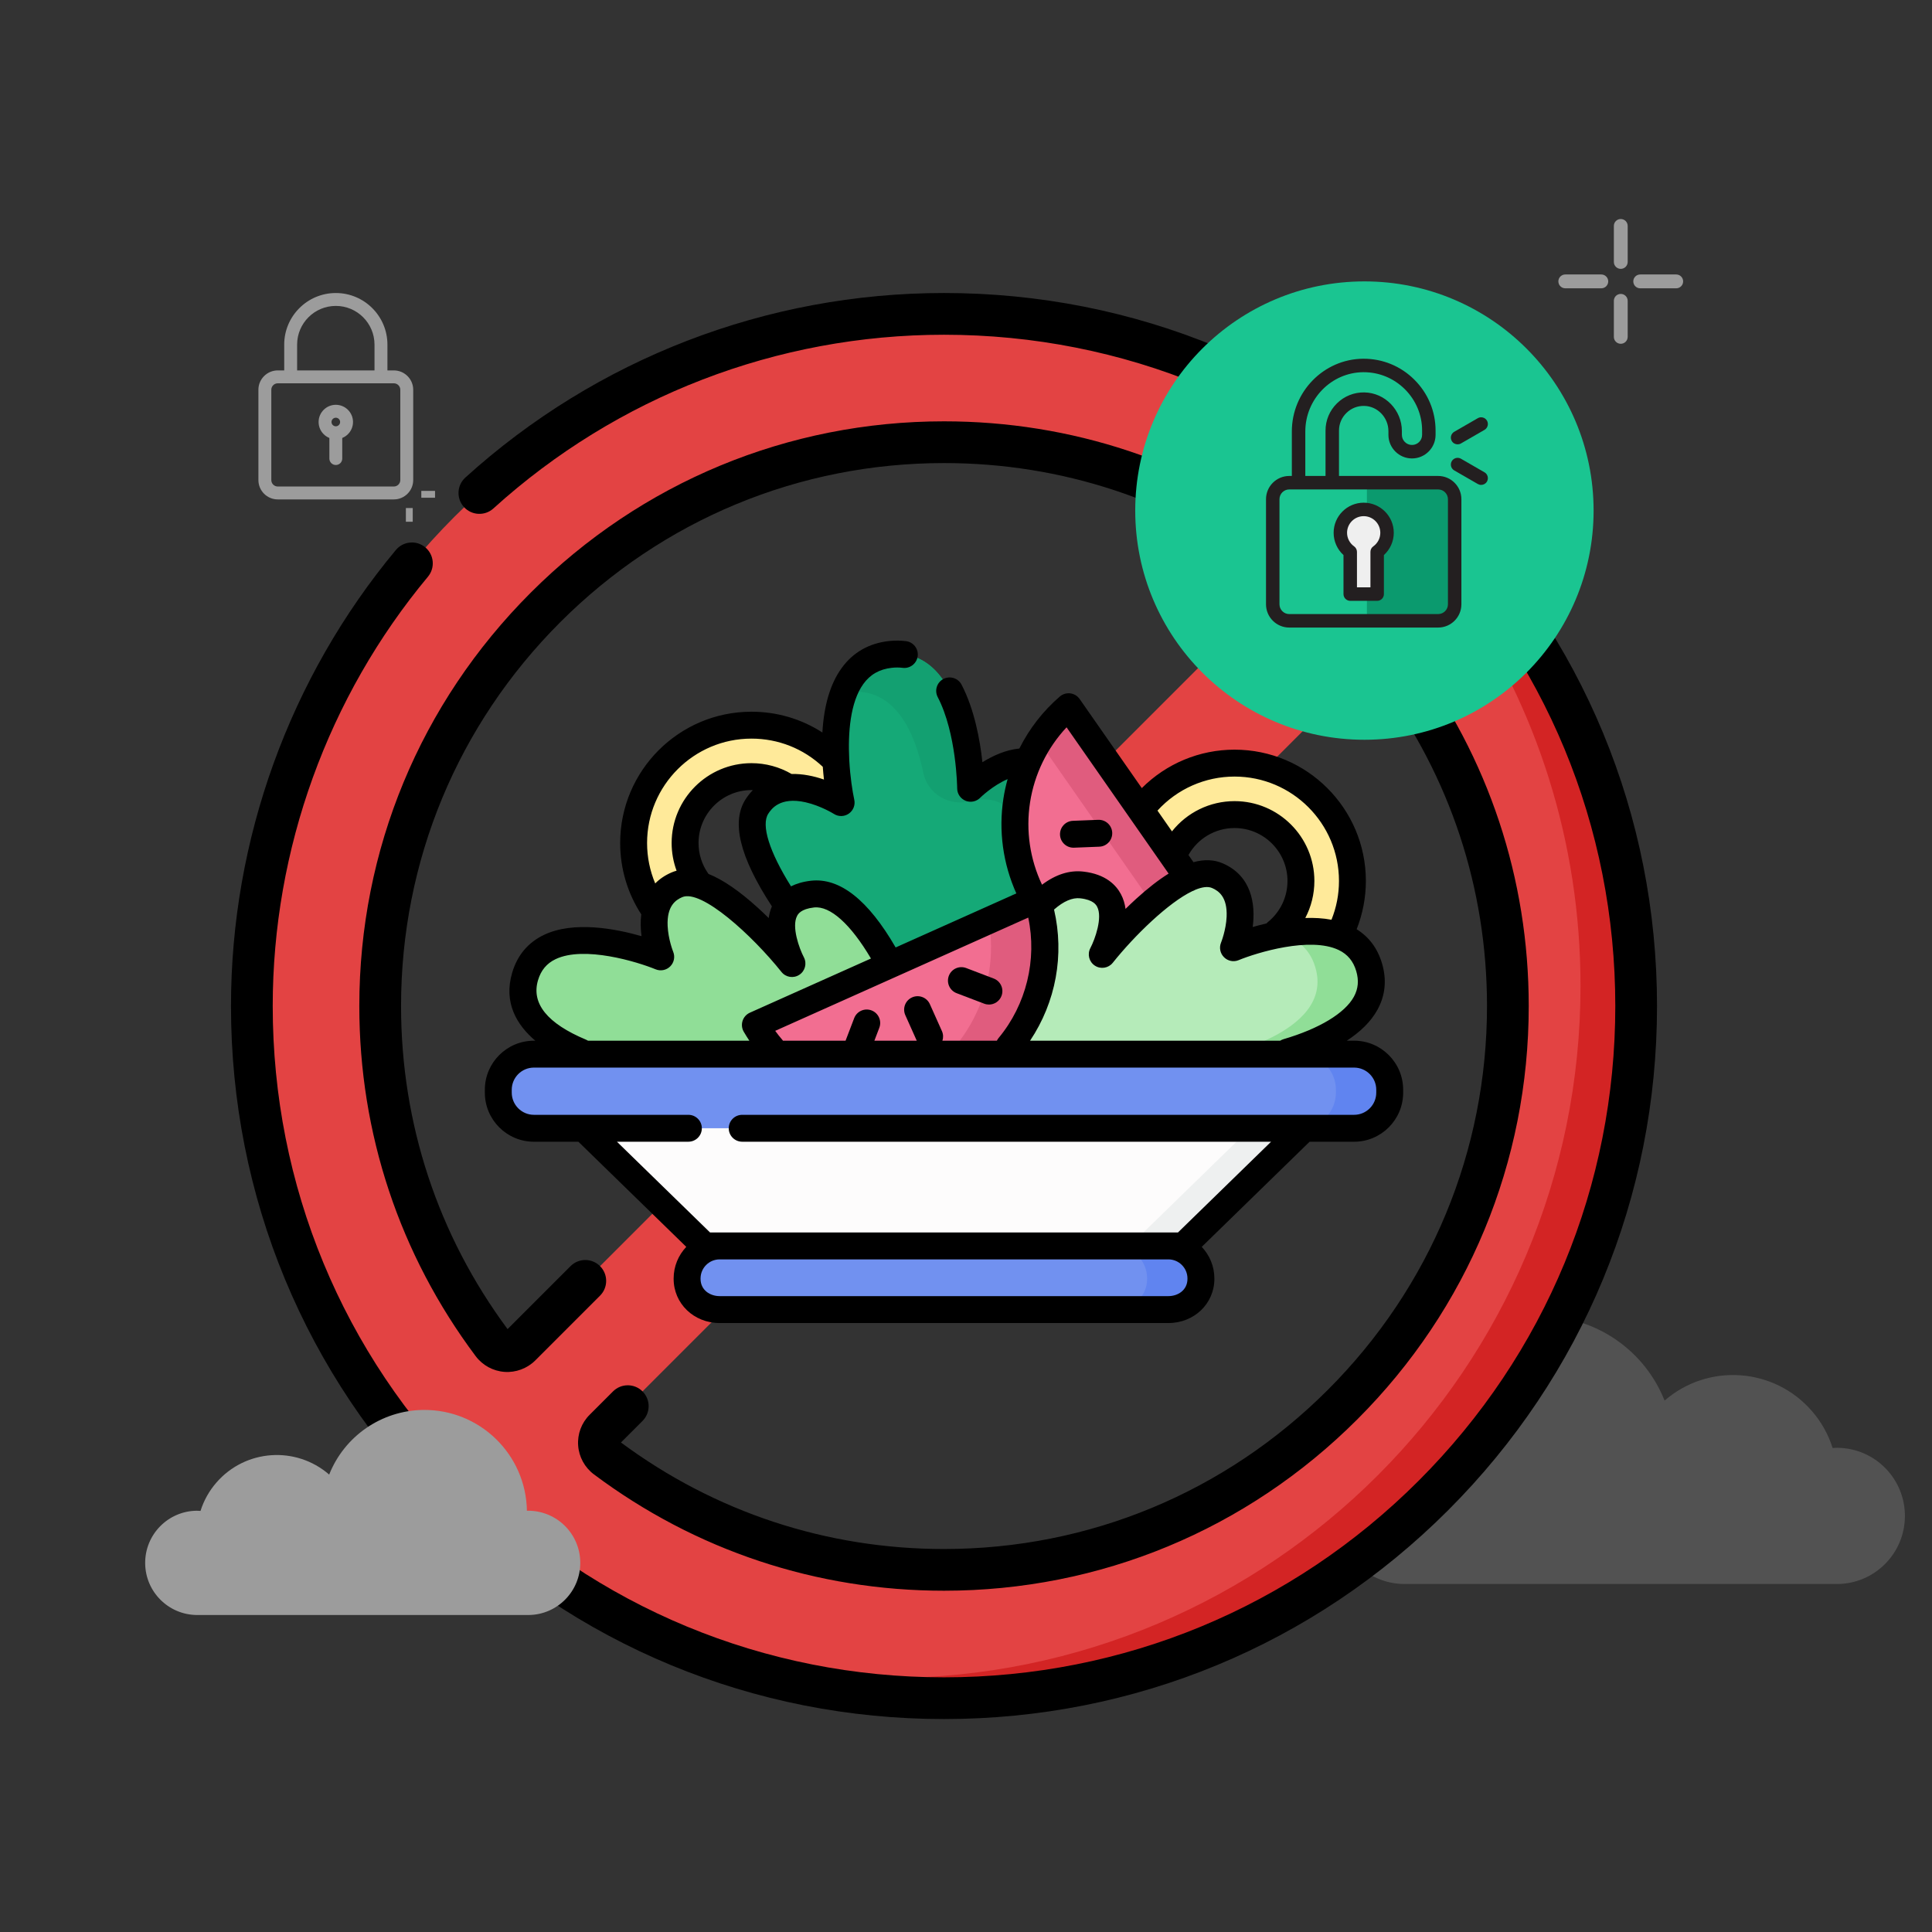 <?xml version="1.0" encoding="utf-8"?>
<!-- Generator: Adobe Illustrator 16.0.0, SVG Export Plug-In . SVG Version: 6.00 Build 0)  -->
<!DOCTYPE svg PUBLIC "-//W3C//DTD SVG 1.1//EN" "http://www.w3.org/Graphics/SVG/1.1/DTD/svg11.dtd">
<svg version="1.1" id="Layer_1" xmlns="http://www.w3.org/2000/svg" xmlns:xlink="http://www.w3.org/1999/xlink" x="0px" y="0px"
	 width="200px" height="200px" viewBox="0 0 200 200" enable-background="new 0 0 200 200" xml:space="preserve">
<rect x="0" y="0" width="200" height="200" fill="#333333" stroke="none"/>
<g>
	<g opacity="0.3" enable-background="new    ">
		<path fill="#9C9C9C" d="M145.345,149.875c0.079,0,0.156,0.008,0.234,0.01c0.121-7.652,6.425-13.758,14.078-13.637
			c5.599,0.09,10.593,3.539,12.66,8.741c4.51-3.914,11.34-3.43,15.25,1.082c0.974,1.116,1.702,2.421,2.146,3.83
			c0.166-0.011,0.332-0.024,0.5-0.024c3.896,0.037,7.02,3.225,6.982,7.118c-0.036,3.84-3.14,6.944-6.982,6.981h-44.869
			c-3.895-0.037-7.02-3.225-6.981-7.117c0.036-3.842,3.14-6.945,6.981-6.982V149.875z"/>
	</g>
	<g>
		<g>
			<g>
				<path fill="#E34343" d="M97.724,32.493c-39.571,0-71.65,32.08-71.65,71.65c0,39.571,32.08,71.65,71.65,71.65
					c39.572,0,71.65-32.079,71.65-71.65C169.374,64.573,137.296,32.493,97.724,32.493L97.724,32.493z M39.356,104.145
					c0-32.201,26.168-58.368,58.368-58.368c13.104,0,25.2,4.32,34.944,11.61c0.943,0.706,1.052,2.08,0.218,2.912l-79.008,79.009
					c-0.832,0.833-2.206,0.724-2.912-0.219C43.677,129.345,39.356,117.248,39.356,104.145L39.356,104.145z M97.723,162.511
					c-13.103,0-25.201-4.319-34.943-11.609c-0.944-0.707-1.053-2.08-0.219-2.914l79.007-79.007c0.834-0.833,2.206-0.725,2.913,0.219
					c7.29,9.743,11.61,21.839,11.611,34.943C156.093,136.343,129.924,162.513,97.723,162.511L97.723,162.511z"/>
			</g>
			<g>
				<path fill="#D32424" d="M119.217,35.773c26.054,10.726,44.398,36.366,44.398,66.286c0,39.572-32.08,71.652-71.652,71.652
					c-7.472,0-14.672-1.144-21.443-3.263c8.386,3.443,17.575,5.345,27.204,5.345c39.572,0,71.65-32.079,71.65-71.65
					C169.374,72.061,148.286,44.901,119.217,35.773z"/>
			</g>
			<g>
				<path d="M149.916,51.951c-13.94-13.942-32.477-21.619-52.192-21.619c-18.359,0-35.956,6.784-49.549,19.102
					c-0.884,0.801-0.951,2.167-0.15,3.051c0.801,0.884,2.167,0.952,3.051,0.151c12.796-11.597,29.363-17.983,46.648-17.983
					c18.561,0,36.012,7.229,49.137,20.354c13.125,13.126,20.354,30.576,20.354,49.138c0,18.563-7.229,36.013-20.354,49.138
					s-30.576,20.354-49.137,20.354c-18.562,0-36.013-7.229-49.138-20.354s-20.354-30.576-20.354-49.138
					c0-16.22,5.707-32.004,16.069-44.445c0.763-0.916,0.639-2.278-0.278-3.042c-0.917-0.764-2.279-0.639-3.042,0.277
					c-11.007,13.216-17.069,29.982-17.069,47.21c0,19.716,7.677,38.251,21.619,52.192c13.941,13.942,32.477,21.619,52.192,21.619
					c19.715,0,38.251-7.677,52.192-21.619c13.942-13.941,21.619-32.477,21.619-52.192S163.858,65.893,149.916,51.951L149.916,51.951
					z"/>
				<path d="M133.962,55.657c-10.528-7.877-23.058-12.041-36.238-12.041c-16.15,0-31.346,6.301-42.786,17.741
					c-11.441,11.441-17.742,26.637-17.742,42.787c0,13.181,4.164,25.71,12.041,36.238c0.715,0.956,1.806,1.552,2.994,1.636
					c1.157,0.085,2.344-0.352,3.177-1.183l6.709-6.71c0.844-0.843,0.844-2.212,0-3.055c-0.843-0.845-2.211-0.845-3.055,0
					l-6.518,6.519c-7.215-9.732-11.027-21.291-11.027-33.445c0-14.996,5.851-29.106,16.476-39.731
					c10.625-10.625,24.736-16.477,39.733-16.476c12.152,0,23.71,3.813,33.443,11.026l-1.795,1.794c-0.844,0.844-0.844,2.211,0,3.054
					c0.845,0.844,2.212,0.844,3.057,0l1.984-1.985c0.838-0.837,1.271-1.994,1.186-3.177
					C135.514,57.463,134.918,56.373,133.962,55.657L133.962,55.657z"/>
				<path d="M59.849,149.637c0.084,1.187,0.681,2.279,1.638,2.993c10.527,7.877,23.058,12.041,36.237,12.041h0.001
					c16.15,0,31.346-6.302,42.786-17.742c11.44-11.44,17.743-26.635,17.743-42.786c0-13.179-4.165-25.709-12.043-36.237
					c-0.714-0.956-1.806-1.552-2.993-1.637c-1.182-0.086-2.337,0.347-3.176,1.185l-3.957,3.956c-0.843,0.843-0.843,2.211,0,3.055
					c0.846,0.844,2.214,0.844,3.056,0l3.764-3.764c7.216,9.731,11.029,21.291,11.029,33.444c0,14.996-5.853,29.107-16.477,39.732
					c-10.625,10.624-24.736,16.476-39.733,16.476c-12.153,0-23.711-3.812-33.443-11.028l2.233-2.232
					c0.844-0.846,0.844-2.213,0-3.056c-0.843-0.844-2.211-0.844-3.054,0l-2.426,2.426C60.196,147.297,59.764,148.456,59.849,149.637
					z"/>
			</g>
		</g>
		<g>
			<g>
				<path fill="#FFEA9A" d="M77.79,75.07c-6.736,0-12.197,5.46-12.197,12.197c0,5.757,3.989,10.582,9.353,11.863v-5.609
					c-2.375-1.082-4.026-3.473-4.026-6.254c0-3.794,3.076-6.871,6.87-6.871c2.882,0,5.347,1.773,6.368,4.289h5.554
					C88.527,79.19,83.641,75.07,77.79,75.07z"/>
			</g>
			<g>
				<path fill="#15A977" d="M76.639,99.389c1.832-6.157,8.486-0.937,8.486-0.937s-9.5-10.832-6.747-14.996s8.696-0.373,8.696-0.373
					s-3.145-14.426,5.091-15.336c8.236-0.909,8.313,13.857,8.313,13.857s4.975-4.996,8.569-1.533
					c3.596,3.463-3.316,16.108-3.316,16.108s5.357-6.547,8.487-0.938c3.13,5.61-8.483,16.287-8.483,16.287l-7.979,6.312
					l-9.287-4.406C88.47,113.434,74.808,105.547,76.639,99.389L76.639,99.389z"/>
			</g>
			<g>
				<path fill="#13A071" d="M114.219,95.242c-3.13-5.609-8.486,0.938-8.486,0.938s6.911-12.645,3.315-16.108
					c-3.595-3.463-8.567,1.533-8.567,1.533s-0.079-14.766-8.314-13.857c-2.586,0.286-4.05,1.904-4.841,3.989
					c0.185-0.036,0.374-0.068,0.571-0.09c4.803-0.53,6.832,4.271,7.688,8.366c0.462,2.212,2.717,3.499,4.902,2.92
					c1.401-0.37,2.943-0.261,4.29,1.039c1.982,1.909,0.772,6.61-0.714,10.443c-0.518,1.339,0.613,2.775,2.026,2.516
					c1.341-0.245,2.741,0.208,3.861,2.211c2.206,3.953-2.913,10.423-6.128,13.899l1.914-1.512
					C105.735,111.528,117.349,100.852,114.219,95.242L114.219,95.242z"/>
			</g>
			<g>
				<path fill="#FFEA9A" d="M127.802,78.998c-6.736,0-12.199,5.461-12.199,12.197c0,6.738,5.463,12.199,12.199,12.199
					S140,97.933,140,91.195C140,84.459,134.538,78.998,127.802,78.998z M127.802,98.066c-3.794,0-6.871-3.075-6.871-6.871
					c0-3.793,3.077-6.87,6.871-6.87c3.795,0,6.871,3.076,6.871,6.87C134.673,94.991,131.597,98.066,127.802,98.066z"/>
			</g>
			<g>
				<path fill="#F26E91" d="M110.623,73.159c-6.161,5.312-7.423,14.528-2.67,21.344c4.755,6.815,13.841,8.81,20.951,4.863
					L110.623,73.159z"/>
			</g>
			<g>
				<path fill="#E05C7E" d="M110.623,73.159c-1.223,1.056-2.248,2.264-3.076,3.576l15.788,22.631
					c-1.587,0.881-3.271,1.462-4.982,1.765c3.521,0.619,7.251,0.069,10.552-1.765L110.623,73.159z"/>
			</g>
			<g>
				<path fill="#90DE97" d="M92.021,99.687c-1.906-3.533-4.768-7.482-7.913-7.128c-5.604,0.631-2.122,7.19-2.122,7.19
					s-7.893-9.887-11.917-8.151c-4.025,1.736-1.668,7.458-1.668,7.458s-11.982-4.95-14.042,2.029
					c-2.059,6.977,10.69,9.328,10.69,9.328s-5.086,2.968-2.649,6.611s14.434-0.373,14.434-0.373s-6.487,3.618-2.123,7.188
					c4.364,3.574,15.387-4.811,15.387-4.811l7.172-5.836l-2.854-8.235C94.415,104.956,93.51,102.449,92.021,99.687"/>
			</g>
			<g>
				<path fill="#B5EBB9" d="M111.983,91.609c5.605,0.632,2.123,7.189,2.123,7.189s7.894-9.887,11.917-8.151
					c4.024,1.736,1.668,7.458,1.668,7.458s11.981-4.949,14.042,2.03c2.06,6.977-10.689,9.328-10.689,9.328s5.085,2.968,2.649,6.61
					c-2.437,3.646-14.433-0.373-14.433-0.373s6.484,3.616,2.122,7.191c-4.365,3.571-15.39-4.814-15.39-4.814l-7.169-5.276
					l2.852-8.795C101.676,104.007,106.381,90.98,111.983,91.609L111.983,91.609z"/>
			</g>
			<g>
				<path fill="#90DE97" d="M141.733,100.136c-1.175-3.986-5.59-4.08-9.158-3.429c1.654,0.455,3.01,1.473,3.588,3.429
					c2.061,6.977-10.689,9.328-10.689,9.328s5.088,2.968,2.649,6.61c-0.422,0.634-1.133,1.034-2.018,1.265
					c3.147,0.469,6.437,0.458,7.588-1.265c2.436-3.643-2.649-6.61-2.649-6.61S143.793,107.112,141.733,100.136z"/>
			</g>
			<g>
				<path fill="#F26E91" d="M78.196,106.104c3.382,5.865,13.562,9.708,20.466,6.617c7.584-3.395,11.246-11.944,8.7-19.67
					L78.196,106.104z"/>
			</g>
			<g>
				<path fill="#E05C7E" d="M107.362,93.051l-5.009,2.242c1.244,7.076-2.406,14.361-9.262,17.428
					c-0.88,0.396-1.814,0.676-2.78,0.854c2.894,0.475,5.838,0.271,8.351-0.854C106.246,109.327,109.908,100.777,107.362,93.051
					L107.362,93.051z"/>
			</g>
			<g>
				<path fill="#FDFCFC" d="M97.724,113.24l-37.283,3.557l12.498,12.182h24.785h24.784l12.496-12.182L97.724,113.24z"/>
			</g>
			<g>
				<path fill="#7191F0" d="M120.953,135.566H74.496c-1.86,0-3.367-1.322-3.367-3.183v-0.038c0-1.86,1.507-3.367,3.367-3.367h46.457
					c1.857,0,3.366,1.507,3.366,3.367v0.038C124.319,134.244,122.811,135.566,120.953,135.566z"/>
			</g>
			<g>
				<path fill="#7191F0" d="M140.177,116.797H55.27c-2.036,0-3.687-1.65-3.687-3.687v-0.299c0-2.035,1.65-3.688,3.687-3.688h84.907
					c2.036,0,3.688,1.652,3.688,3.688v0.299C143.864,115.146,142.213,116.797,140.177,116.797z"/>
			</g>
			<g>
				<path fill="#EEF0F0" d="M129.161,117.064l-12.226,11.914h5.572l12.223-11.914H129.161z"/>
			</g>
			<g>
				<path fill="#6084F0" d="M120.953,128.979h-5.571c1.859,0,3.368,1.508,3.368,3.367v0.039c0,1.859-1.509,3.182-3.368,3.182h5.571
					c1.857,0,3.366-1.322,3.366-3.182v-0.039C124.319,130.485,122.811,128.979,120.953,128.979z"/>
			</g>
			<g>
				<path fill="#6084F0" d="M140.177,109.124h-5.571c2.037,0,3.687,1.652,3.687,3.688v0.299c0,2.036-1.649,3.687-3.687,3.687h5.571
					c2.036,0,3.688-1.65,3.688-3.687v-0.299C143.864,110.776,142.213,109.124,140.177,109.124z"/>
			</g>
			<g>
				<path d="M99.029,102.813l2.849,1.086c0.163,0.063,0.331,0.093,0.497,0.093c0.56,0,1.088-0.341,1.3-0.896
					c0.274-0.719-0.085-1.524-0.804-1.798l-2.848-1.086c-0.721-0.275-1.525,0.084-1.799,0.803
					C97.951,101.734,98.31,102.539,99.029,102.813L99.029,102.813z"/>
				<path d="M140.177,107.732h-0.758c1.329-0.865,2.478-1.926,3.186-3.223c0.805-1.479,0.962-3.084,0.463-4.77
					c-0.456-1.552-1.339-2.742-2.627-3.545c0.626-1.584,0.953-3.287,0.953-5c0-7.494-6.097-13.589-13.592-13.589
					c-3.627,0-7.062,1.438-9.603,3.98l-6.434-9.223c-0.227-0.323-0.578-0.536-0.969-0.584c-0.392-0.05-0.784,0.069-1.083,0.327
					c-1.749,1.508-3.167,3.342-4.188,5.382c-1.434,0.14-2.774,0.763-3.826,1.419c-0.24-2.228-0.808-5.434-2.157-8.026
					c-0.354-0.683-1.195-0.948-1.877-0.593c-0.682,0.354-0.948,1.194-0.592,1.877c1.953,3.759,2.014,9.392,2.014,9.447
					c0.001,0.563,0.344,1.068,0.863,1.281c0.171,0.07,0.352,0.104,0.527,0.104c0.364,0,0.723-0.143,0.988-0.41
					c0.017-0.018,1.285-1.262,2.843-1.931c-0.184,0.658-0.331,1.328-0.435,2.008c-0.518,3.352-0.04,6.766,1.339,9.824l-12.496,5.594
					c-2.84-4.92-5.786-7.242-8.766-6.907c-0.843,0.095-1.52,0.307-2.066,0.58c-2.243-3.575-3.12-6.361-2.346-7.529
					c0.29-0.44,1.175-1.776,3.847-1.174c1.583,0.358,2.929,1.199,2.94,1.206c0.474,0.304,1.083,0.291,1.544-0.031
					c0.461-0.321,0.685-0.889,0.564-1.439c-0.188-0.867-0.421-2.358-0.515-4.046c0-0.04-0.002-0.08-0.005-0.119
					c-0.139-2.72,0.092-5.916,1.455-7.811c0.711-0.99,1.676-1.538,2.95-1.679c0.392-0.043,0.769-0.042,1.12,0.003
					c0.763,0.1,1.46-0.44,1.559-1.203c0.099-0.763-0.44-1.461-1.203-1.559c-0.57-0.074-1.169-0.076-1.782-0.01
					c-2.073,0.23-3.723,1.179-4.905,2.822c-1.155,1.606-1.814,3.837-1.975,6.643c-2.169-1.399-4.693-2.151-7.343-2.151
					c-7.493,0-13.59,6.097-13.59,13.591c0,2.637,0.755,5.185,2.183,7.386c-0.093,0.755-0.069,1.527,0.027,2.258
					c-2.71-0.778-7.032-1.598-10.101-0.131c-1.648,0.789-2.754,2.104-3.287,3.909c-0.916,3.101,0.466,5.408,2.393,7.044H55.27
					c-2.801,0-5.079,2.277-5.079,5.079v0.299c0,2.801,2.278,5.079,5.079,5.079h4.605l11.168,10.884
					c-0.81,0.854-1.308,2.007-1.308,3.272v0.039c0,2.563,2.091,4.574,4.76,4.574h46.457c2.668,0,4.76-2.011,4.76-4.574v-0.039
					c0-1.267-0.499-2.418-1.309-3.272l11.167-10.884h4.607c2.799,0,5.078-2.278,5.078-5.079v-0.299
					C145.255,110.01,142.978,107.732,140.177,107.732L140.177,107.732z M140.158,103.175c-0.935,1.713-3.592,3.318-7.293,4.402
					c-0.123,0.037-0.237,0.091-0.343,0.155h-25.888c2.675-4.007,3.569-8.884,2.481-13.574c0.983-0.864,1.896-1.257,2.713-1.165
					c1.366,0.154,1.651,0.694,1.746,0.87c0.589,1.111-0.218,3.367-0.699,4.282c-0.337,0.638-0.136,1.423,0.466,1.818
					c0.601,0.394,1.405,0.265,1.852-0.295c2.266-2.837,5.772-6.235,8.23-7.413c0.105-0.033,0.209-0.079,0.304-0.138
					c0.702-0.292,1.304-0.381,1.744-0.191c0.69,0.298,1.596,0.93,1.509,2.973c-0.062,1.396-0.573,2.668-0.576,2.677
					c-0.216,0.521-0.095,1.117,0.304,1.514c0.396,0.399,0.993,0.52,1.513,0.305c1.879-0.773,7.399-2.468,10.363-1.049
					c0.916,0.44,1.51,1.155,1.813,2.184C140.683,101.494,140.604,102.357,140.158,103.175L140.158,103.175z M97.506,106.735
					l-1.246-2.784c-0.313-0.702-1.139-1.018-1.84-0.702c-0.702,0.313-1.016,1.136-0.702,1.839l1.184,2.645h-4.387l0.51-1.339
					c0.275-0.718-0.085-1.522-0.805-1.797c-0.719-0.274-1.523,0.085-1.797,0.805l-0.89,2.331h-6.479
					c-0.021-0.031-0.045-0.062-0.069-0.09c-0.258-0.299-0.503-0.609-0.737-0.931l26.195-11.724
					c0.924,4.347-0.193,9.001-3.064,12.459c-0.075,0.09-0.135,0.185-0.182,0.285h-5.64
					C97.662,107.417,97.653,107.062,97.506,106.735L97.506,106.735z M123.03,88.51c0.962-1.713,2.773-2.792,4.771-2.792
					c3.021,0,5.479,2.457,5.479,5.478c0,1.664-0.744,3.218-2.037,4.264c-0.053,0.042-0.101,0.088-0.145,0.136
					c-0.507,0.118-0.982,0.243-1.419,0.368c0.322-2.438-0.159-5.323-3.105-6.593c-0.897-0.388-1.903-0.427-3.027-0.118L123.03,88.51
					z M127.802,80.39c5.959,0,10.808,4.847,10.808,10.805c0,1.4-0.265,2.747-0.776,4.017c-0.876-0.166-1.792-0.214-2.711-0.182
					c0.612-1.167,0.941-2.476,0.941-3.835c0-4.557-3.706-8.262-8.262-8.262c-2.57,0-4.935,1.182-6.48,3.131l-1.5-2.151
					C121.87,81.668,124.75,80.39,127.802,80.39z M110.411,75.291l10.564,15.144c-1.036,0.644-2.154,1.513-3.357,2.608
					c-0.382,0.348-0.751,0.699-1.104,1.046c-0.07-0.524-0.218-1.039-0.474-1.521c-0.487-0.922-1.559-2.079-3.901-2.342
					c-1.426-0.161-2.858,0.296-4.269,1.36c-1.248-2.631-1.689-5.593-1.243-8.5C107.078,80.151,108.405,77.434,110.411,75.291
					L110.411,75.291z M79.906,93.827c-0.166,0.391-0.273,0.798-0.329,1.21c-0.352-0.347-0.722-0.699-1.103-1.046
					c-1.925-1.752-3.63-2.923-5.135-3.523c-0.014-0.023-0.028-0.047-0.044-0.068c-0.642-0.921-0.982-2.005-0.982-3.133
					c0-3.021,2.458-5.478,5.478-5.478c0.048,0,0.095,0.005,0.142,0.006c-0.253,0.262-0.492,0.556-0.715,0.894
					C75.667,85.033,76.548,88.678,79.906,93.827L79.906,93.827z M66.985,87.267c0-5.957,4.848-10.806,10.805-10.806
					c2.773,0,5.376,1.033,7.384,2.918c0.035,0.467,0.076,0.912,0.122,1.32c-1.044-0.363-2.205-0.603-3.355-0.578
					c-1.257-0.732-2.683-1.118-4.15-1.118c-4.556,0-8.263,3.706-8.263,8.263c0,0.99,0.175,1.958,0.512,2.869
					c-0.178,0.049-0.352,0.108-0.523,0.182c-0.692,0.298-1.247,0.686-1.689,1.136C67.274,90.138,66.985,88.721,66.985,87.267
					L66.985,87.267z M60.673,107.63c-4.014-1.677-5.69-3.749-4.98-6.152c0.304-1.029,0.897-1.744,1.815-2.184
					c2.961-1.419,8.483,0.276,10.36,1.048c0.519,0.214,1.115,0.095,1.513-0.302c0.398-0.395,0.519-0.993,0.307-1.513
					c-0.005-0.014-0.515-1.284-0.575-2.68c-0.09-2.044,0.816-2.676,1.506-2.973c1.986-0.856,7.245,3.946,10.278,7.742
					c0.448,0.563,1.248,0.689,1.849,0.294c0.601-0.391,0.804-1.177,0.47-1.813c-0.482-0.918-1.29-3.173-0.701-4.284
					c0.095-0.178,0.38-0.717,1.748-0.872c1.674-0.189,3.794,1.722,5.898,5.284l-12.534,5.608c-0.359,0.161-0.634,0.467-0.756,0.842
					c-0.121,0.376-0.078,0.786,0.119,1.126c0.183,0.315,0.379,0.625,0.582,0.931H60.871
					C60.809,107.693,60.744,107.658,60.673,107.63L60.673,107.63z M122.926,132.384c0,1.177-0.993,1.79-1.973,1.79H74.496
					c-0.981,0-1.975-0.613-1.975-1.79v-0.038c0-1.087,0.886-1.975,1.975-1.975h46.457c1.086,0,1.973,0.888,1.973,1.975V132.384z
					 M142.47,113.11c0,1.266-1.028,2.296-2.293,2.296H76.833c-0.77,0-1.394,0.622-1.394,1.391c0,0.77,0.624,1.393,1.394,1.393
					h54.749l-9.641,9.396h-0.987H74.496h-0.99l-9.641-9.396h7.396c0.769,0,1.393-0.623,1.393-1.393c0-0.769-0.624-1.391-1.393-1.391
					H55.27c-1.264,0-2.294-1.032-2.294-2.296v-0.299c0-1.265,1.03-2.294,2.294-2.294h84.907c1.265,0,2.293,1.029,2.293,2.294V113.11
					z"/>
				<path d="M111.122,87.753c0.02,0,0.037,0,0.057,0l2.621-0.104c0.768-0.029,1.366-0.677,1.337-1.445
					c-0.03-0.769-0.68-1.365-1.448-1.337l-2.619,0.103c-0.77,0.03-1.367,0.677-1.337,1.445
					C109.761,87.165,110.38,87.753,111.122,87.753L111.122,87.753z"/>
			</g>
		</g>
	</g>
	<circle fill="#1AC591" cx="141.244" cy="52.855" r="23.725"/>
	<g>
		<path fill="#1AC591" d="M148.876,64.267h-15.414c-0.941,0-1.708-0.765-1.708-1.71V51.678c0-0.944,0.767-1.71,1.708-1.71h15.414
			c0.945,0,1.708,0.766,1.708,1.71v10.879C150.584,63.501,149.821,64.267,148.876,64.267z"/>
		<path fill="#0B9A6E" d="M141.5,49.968h7.376c0.945,0,1.708,0.766,1.708,1.71v10.879c0,0.945-0.763,1.71-1.708,1.71H141.5"/>
		<path fill="#EFEFEF" d="M143.588,55.154c0-1.336-1.082-2.418-2.418-2.418c-1.337,0-2.418,1.082-2.418,2.418
			c0,0.814,0.404,1.535,1.023,1.974V61.5h2.791v-4.372C143.184,56.688,143.588,55.968,143.588,55.154z"/>
		<path fill="#1AC591" d="M146.169,46.76L146.169,46.76c-0.964,0-1.744-0.781-1.744-1.744V44.63c0-1.782-1.408-3.275-3.191-3.31
			c-1.823-0.035-3.318,1.438-3.318,3.254v5.393h-3.487v-5.307c0-3.711,2.966-6.792,6.675-6.828c3.75-0.036,6.81,3.002,6.81,6.741
			v0.442C147.912,45.979,147.13,46.76,146.169,46.76z"/>
		<g>
			<path fill="#231F20" d="M148.876,49.271h-10.264v-4.696c0-0.69,0.271-1.339,0.769-1.824c0.493-0.487,1.147-0.744,1.838-0.732
				c1.382,0.025,2.51,1.197,2.51,2.61v0.388c0,1.345,1.095,2.441,2.44,2.441c1.345,0,2.441-1.096,2.441-2.441v-0.442
				c0-1.999-0.785-3.875-2.209-5.284c-1.404-1.392-3.261-2.155-5.231-2.155c-0.024,0-0.047,0-0.073,0
				c-4.063,0.039-7.366,3.416-7.366,7.525v4.61h-0.269c-1.324,0-2.405,1.08-2.405,2.407v10.879c0,1.328,1.081,2.407,2.405,2.407
				h15.414c1.328,0,2.407-1.08,2.407-2.407V51.678C151.283,50.351,150.204,49.271,148.876,49.271z M135.126,44.661
				c0-3.349,2.686-6.099,5.984-6.131c0.019,0,0.041,0,0.06,0c1.602,0,3.107,0.621,4.251,1.751c1.154,1.146,1.795,2.67,1.795,4.293
				v0.442c0,0.577-0.47,1.046-1.047,1.046c-0.579,0-1.047-0.47-1.047-1.046v-0.388c0-2.168-1.738-3.965-3.876-4.005
				c-1.07-0.021-2.079,0.382-2.844,1.131c-0.763,0.751-1.184,1.752-1.184,2.82v4.696h-2.093V44.661L135.126,44.661z M149.89,62.557
				c0,0.559-0.457,1.012-1.014,1.012h-15.414c-0.558,0-1.011-0.454-1.011-1.012V51.678c0-0.558,0.453-1.012,1.011-1.012h15.414
				c0.557,0,1.014,0.454,1.014,1.012V62.557L149.89,62.557z"/>
			<path fill="#231F20" d="M141.17,52.038c-1.717,0-3.113,1.397-3.113,3.116c0,0.881,0.374,1.719,1.021,2.306v4.04
				c0,0.385,0.313,0.698,0.697,0.698h2.791c0.384,0,0.696-0.313,0.696-0.698v-4.04c0.646-0.587,1.022-1.425,1.022-2.306
				C144.285,53.435,142.888,52.038,141.17,52.038z M142.161,56.559c-0.186,0.13-0.293,0.342-0.293,0.569v3.674h-1.396v-3.674
				c0-0.227-0.112-0.439-0.296-0.569c-0.455-0.324-0.729-0.848-0.729-1.405c0-0.95,0.772-1.721,1.722-1.721
				c0.95,0,1.72,0.771,1.72,1.721C142.89,55.71,142.619,56.234,142.161,56.559z"/>
			<path fill="#231F20" d="M153.675,48.893l-2.437-1.406c-0.333-0.192-0.759-0.079-0.952,0.255
				c-0.194,0.335-0.077,0.761,0.254,0.954l2.438,1.406c0.11,0.063,0.229,0.095,0.348,0.095c0.242,0,0.475-0.126,0.605-0.349
				C154.122,49.513,154.009,49.086,153.675,48.893z"/>
			<path fill="#231F20" d="M150.892,45.999c0.119,0,0.237-0.03,0.347-0.093l2.437-1.406c0.334-0.194,0.447-0.62,0.256-0.955
				c-0.193-0.332-0.619-0.448-0.953-0.253l-2.438,1.407c-0.331,0.191-0.448,0.618-0.254,0.952
				C150.414,45.875,150.649,45.999,150.892,45.999z"/>
		</g>
	</g>
	<g>
		<path fill="#9C9C9C" d="M166.483,29.129c0,0.396-0.32,0.716-0.716,0.716h-3.73c-0.395,0-0.716-0.32-0.716-0.716l0,0
			c0-0.396,0.321-0.716,0.716-0.716h3.73C166.163,28.414,166.483,28.733,166.483,29.129L166.483,29.129z"/>
		<path fill="#9C9C9C" d="M174.238,29.129c0,0.396-0.319,0.716-0.715,0.716h-3.729c-0.396,0-0.716-0.32-0.716-0.716l0,0
			c0-0.396,0.32-0.716,0.716-0.716h3.729C173.919,28.414,174.238,28.733,174.238,29.129L174.238,29.129z"/>
		<path fill="#9C9C9C" d="M167.782,27.833c-0.397,0-0.716-0.322-0.716-0.716v-3.729c0-0.396,0.318-0.716,0.716-0.716l0,0
			c0.394,0,0.716,0.319,0.716,0.716v3.729C168.498,27.51,168.176,27.833,167.782,27.833L167.782,27.833z"/>
		<path fill="#9C9C9C" d="M167.782,35.588c-0.397,0-0.716-0.321-0.716-0.716v-3.731c0-0.395,0.318-0.716,0.716-0.716l0,0
			c0.394,0,0.716,0.321,0.716,0.716v3.731C168.498,35.267,168.176,35.588,167.782,35.588L167.782,35.588z"/>
	</g>
	<g>
		<g>
			<path fill="#9C9C9C" d="M40.772,51.699H28.753c-1.104,0-2.003-0.898-2.003-2.004v-9.348c0-1.103,0.899-2.002,2.003-2.002h12.019
				c1.104,0,2.003,0.899,2.003,2.002v9.348C42.775,50.801,41.876,51.699,40.772,51.699z M28.753,39.68
				c-0.367,0-0.667,0.3-0.667,0.667v9.348c0,0.37,0.3,0.668,0.667,0.668h12.019c0.367,0,0.667-0.299,0.667-0.668v-9.348
				c0-0.367-0.3-0.667-0.667-0.667H28.753z"/>
			<path fill="#9C9C9C" d="M39.437,39.68c-0.368,0-0.668-0.299-0.668-0.667v-3.338c0-2.209-1.796-4.007-4.005-4.007
				c-2.209,0-4.006,1.797-4.006,4.007v3.338c0,0.368-0.3,0.667-0.668,0.667c-0.368,0-0.668-0.299-0.668-0.667v-3.338
				c0-2.946,2.397-5.342,5.343-5.342s5.342,2.396,5.342,5.342v3.338C40.105,39.381,39.805,39.68,39.437,39.68z"/>
			<path fill="#9C9C9C" d="M34.763,45.466c-0.983,0-1.781-0.798-1.781-1.78s0.798-1.781,1.781-1.781
				c0.982,0,1.781,0.799,1.781,1.781S35.746,45.466,34.763,45.466z M34.763,43.241c-0.244,0-0.445,0.2-0.445,0.445
				s0.202,0.445,0.445,0.445c0.245,0,0.445-0.2,0.445-0.445S35.008,43.241,34.763,43.241z"/>
			<path fill="#9C9C9C" d="M34.763,48.137c-0.368,0-0.667-0.299-0.667-0.667v-2.448c0-0.369,0.299-0.668,0.667-0.668
				s0.667,0.299,0.667,0.668v2.448C35.43,47.838,35.131,48.137,34.763,48.137z"/>
		</g>
		<g>
			<path fill="#9C9C9C" d="M42.017,52.592h0.709v1.419h-0.709V52.592z"/>
			<path fill="#9C9C9C" d="M43.614,50.816h1.42v0.71h-1.42V50.816z"/>
		</g>
	</g>
	<g enable-background="new    ">
		<path fill="#9C9C9C" d="M54.725,156.39c2.941,0.028,5.317,2.404,5.345,5.346c0.029,2.98-2.363,5.421-5.345,5.449H20.374
			c-2.942-0.028-5.318-2.405-5.346-5.345c-0.028-2.981,2.363-5.422,5.346-5.45c0.128,0,0.256,0.011,0.383,0.019
			c0.34-1.078,0.898-2.077,1.643-2.932c2.994-3.454,8.223-3.825,11.676-0.829c1.583-3.982,5.406-6.623,9.692-6.691
			c5.859-0.093,10.686,4.581,10.778,10.439C54.605,156.395,54.665,156.389,54.725,156.39L54.725,156.39z"/>
	</g>
</g>
</svg>
